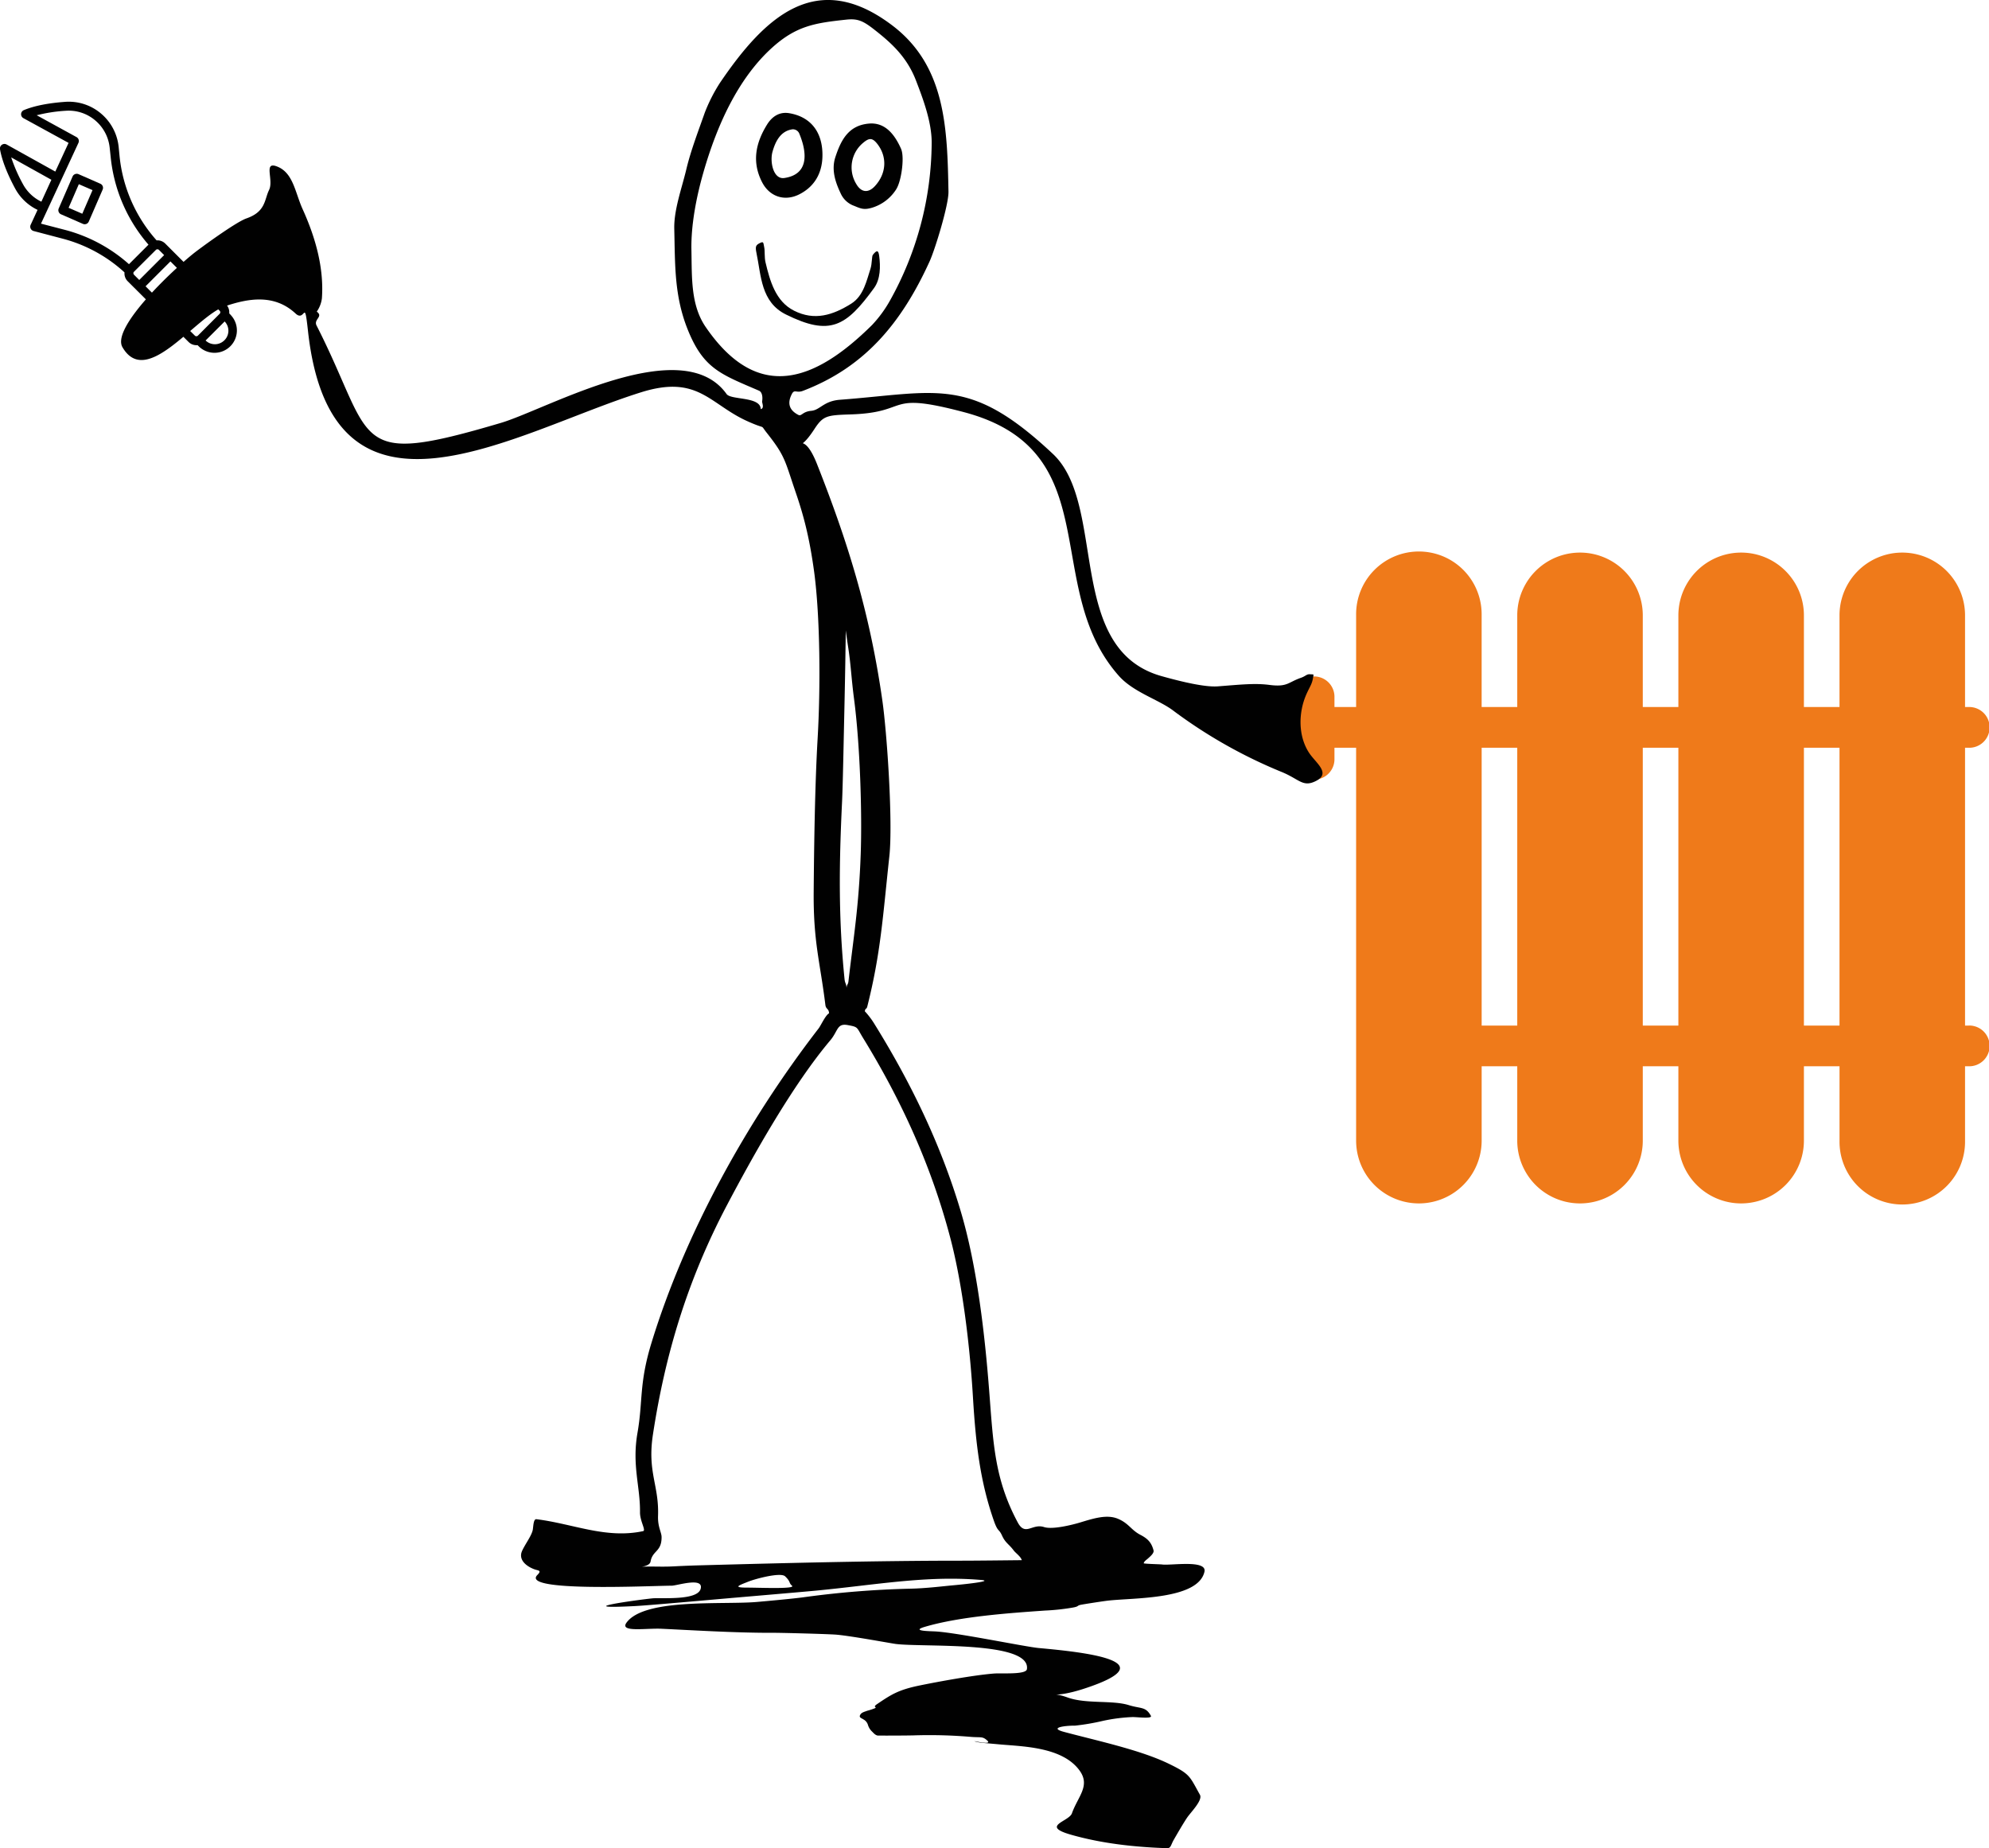 <svg xmlns="http://www.w3.org/2000/svg" viewBox="0 0 1039.38 965.85"><defs><style>.cls-1{fill:#010101;}.cls-2{fill:#ef7a1a;}</style></defs><g id="Ebene_2" data-name="Ebene 2"><g id="Ebene_2-2" data-name="Ebene 2"><path class="cls-1" d="M120.59,164.6l-.78-.78c0-.21,0-.42,0-.64a5.78,5.78,0,0,0-1.69-4.1L86.36,127.3a5.77,5.77,0,0,0-4.09-1.7l-.45,0A77.83,77.83,0,0,1,62.5,81.8L62,76.74a26.29,26.29,0,0,0-9.24-17.42A26,26,0,0,0,34,53.23c-8.94.65-16.18,2.1-21.53,4.32a2.33,2.33,0,0,0-.22,4.21L35.83,74.67l-6.93,15L3.47,75.52A2.34,2.34,0,0,0,1,75.65,2.36,2.36,0,0,0,0,78c1,5.69,3.65,12.58,7.9,20.5a26.1,26.1,0,0,0,11.73,11.18l-3.61,7.81a2.34,2.34,0,0,0,1.53,3.24l15.19,4a76.61,76.61,0,0,1,32.3,17.6c0,.18,0,.37,0,.55a5.76,5.76,0,0,0,1.69,4.1L98.53,178.7a5.73,5.73,0,0,0,4.09,1.7c.22,0,.44,0,.65,0l.78.78a11.7,11.7,0,0,0,16.54-16.54ZM96.76,144.31l4.38,4.38L91,158.82a2.34,2.34,0,0,0,3.31,3.3L104.45,152l4.38,4.38-13,13L83.75,157.32ZM80.44,154l-4.38-4.38,13-13L93.46,141ZM12,96.25a83.75,83.75,0,0,1-6.15-14l21,11.7L21.62,105.4A21.46,21.46,0,0,1,12,96.25Zm9.42,20.63L41,74.65a2.35,2.35,0,0,0-1-3L19.17,60.23a82,82,0,0,1,15.16-2.34,21.34,21.34,0,0,1,15.39,5,21.6,21.6,0,0,1,7.6,14.33l.54,5.06a82.35,82.35,0,0,0,19.73,45.59L67.4,138.07A81.21,81.21,0,0,0,34,120.15Zm48.26,25.94a1.09,1.09,0,0,1,.33-.79L81.47,130.6a1.15,1.15,0,0,1,1.59,0l2.71,2.72-13,13-2.71-2.71A1.11,1.11,0,0,1,69.72,142.82Zm29.4,29.87,13-13,2.71,2.71a1.11,1.11,0,0,1,0,1.58L103.42,175.4a1.12,1.12,0,0,1-1.59,0h0Zm18.17,5.15a7,7,0,0,1-9.81.11L117.4,168a7,7,0,0,1-.11,9.81Z"/><path class="cls-1" d="M52.39,96,41,91a2.34,2.34,0,0,0-1.78,0,2.31,2.31,0,0,0-1.29,1.24l-7.21,16.62A2.34,2.34,0,0,0,31.89,112l11.44,5a2.45,2.45,0,0,0,.93.19,2.57,2.57,0,0,0,.86-.16,2.37,2.37,0,0,0,1.28-1.25l7.21-16.62A2.34,2.34,0,0,0,52.39,96ZM43,111.7l-7.15-3.1,5.35-12.34,7.15,3.1Z"/><path class="cls-2" d="M1028.73,536h-1.87V390.79h1.87a10.65,10.65,0,1,0,0-21.29h-1.87V321.59a32.8,32.8,0,1,0-65.6,0V369.5h-18.6V321.59a32.8,32.8,0,1,0-65.6,0V369.5h-18.6V321.59a32.8,32.8,0,0,0-65.6,0V369.5H774.25V321.59a32.8,32.8,0,1,0-65.59,0V369.5H697.34v-5.66a10.65,10.65,0,0,0-21.29,0v32.61a10.65,10.65,0,1,0,21.29,0v-5.66h11.32V596.12a32.8,32.8,0,1,0,65.6,0V557.25h18.6v38.87a32.8,32.8,0,0,0,65.6,0V557.25h18.6v38.87a32.8,32.8,0,1,0,65.6,0V557.25h18.61v38.87a32.8,32.8,0,1,0,65.59,0V557.25h1.87a10.65,10.65,0,1,0,0-21.29Zm-254.47,0V390.79h18.6V536Zm84.2,0V390.79h18.6V536Zm84.2,0V390.79h18.6V536Z"/><path class="cls-1" d="M684.7,352.39c-2-.17-2.26.93-4.88,1.84-6.81,2.36-7,4.95-16.53,3.71-7.69-1-15.28-.12-26.94.76-6.57.49-18.5-2.29-29.41-5.36-50.33-14.18-28.31-89.41-56.72-116.1-43.57-40.92-60-32.2-111.28-28.32-8.56.65-10.37,5.37-15,5.78s-5.06,3-6.74,2.14c-5.06-2.59-5.79-6.39-3.37-11,1.36-2.56,2.39-.3,5.7-1.56C451.73,192,471,169,485.74,136.7c2.77-6,10-29.46,9.9-36.49-.63-33.27-1.43-65.74-29.35-86.91-39.47-29.93-66.5-4.76-90.13,30.09a85.35,85.35,0,0,0-7.88,15.52c-3.08,8.82-7.31,19.75-9.63,29.57s-6.55,21.15-6.3,31.17c.45,18.56-.05,34.65,6.84,52.11,8.29,21,17.47,23.79,37.44,32.42,1.7.73,2,3.51,1.62,5.64-.11.64,1.33,3.51-.71,4-.1-6.68-15.57-4.67-17.86-7.89-23.25-32.6-93.87,7.94-117.94,15.08-79.28,23.47-65.38,9.85-96.32-50.9-1.67-3.27,3.74-4.61.11-7.24a15.59,15.59,0,0,0,2.68-6.89c1.2-16.35-3.65-32.54-10.12-46.79-4-8.89-4.92-19.48-14-22.42-6.27-2-1,7.45-3.49,12.52s-1.66,11.32-11.83,14.86c-5,1.73-20.51,12.9-26.26,17.24-9.45,7.14-44.66,39.48-38.52,50.06,12.65,21.79,38.12-16.09,53.55-21.38,11.78-4,25.66-6.72,36.92,3.79,5.13,4.79,4.52-8.75,6.48,9.12,12.51,113.72,108.2,52.6,174.18,32,29.68-9.26,35.62,6.2,55.36,15.11,10.66,4.81,6.26,1.12,10.27,6.19,9.73,12.31,9.33,14.35,15.17,31.39,3.76,11,7,22.54,9.55,41.39,3.13,23.51,3.34,60.31,1.79,86.93-1.47,25.2-1.88,58.17-2.06,80-.21,26.4,3.3,36.42,6.11,59.18.3,2.42,1.82,1.81,1.92,4.4-1.88,1-4.26,6.35-5.45,7.9-37.57,48.67-69.7,106.9-87.28,164.12-6.65,21.67-4.43,30.33-7.38,47.27s1.48,28,1.32,41.45c-.05,4.71,3.29,9.53,1.6,9.89-19.42,4.13-36.54-3.86-55.71-6.24-1.42-.18-1.57,2.75-1.86,5.15-.39,3.18-4,7.71-5.69,11.52-1.92,4.46,2.05,7.84,6.37,9.47,2.06.78,4.15.46,1.67,3-9,9,58,5.68,70.2,5.6,2.77,0,16.83-4.69,15.12,1.64s-21,4.51-25.4,5c-10.62,1.15-42.93,5.79-8.6,4,6.06-.32,32.72-2.67,44-3.67s41.28-3.53,50.24-4.38c31.38-3,57.59-8,86.21-5.59,7.61.63-10.61,2.46-14.18,2.77-5.35.47-14.34,1.64-22.82,1.8a492.35,492.35,0,0,0-55.75,4.49c-5.3.73-19.22,2-23.72,2.39-17.66,1.68-59-2.17-68.66,10.78-4,5.33,10,2.9,18.22,3.28,13.69.63,39.13,2.22,58.35,2.11,4.77,0,25.42.54,32.17.92s29.53,4.61,31.85,4.91c14.19,1.84,70.78-1.76,68.58,13.18-.43,2.93-12.71,2-17,2.27-10.46.78-29.66,4.32-39,6.24-11.1,2.27-14.81,4.68-22.29,9.74-2.64,1.78.22,1.46-1.09,2.14a31.77,31.77,0,0,1-4,1.33c-1.28.48-2.91.85-3.59,1.91-1.05,1.66.36,1.81,1.49,2.6a4.84,4.84,0,0,1,2.35,2.72,8,8,0,0,0,2.29,3.74c.59.55,1.54,1.8,2.86,2,4.36.07,15.81,0,18.92-.09a256.27,256.27,0,0,1,29.91.8c5.23.41,6-.39,8.53,2s-7.42,0-6.77.27c1.76.78,6.18,1,11.84,1.53,12.12,1.22,33.81,1,43.06,13.77,5.79,8-.86,13.54-4,22.39-1.55,4.33-16.56,6.56-.5,11.15s33.2,6.49,50.24,7.05c2,.07,2-1.79,3.41-4.25s5.18-9,7.13-11.83,8.19-9,6.62-11.84c-5.47-9.78-5-10.74-16.33-16.24-14.86-7.21-37.43-12-54.59-16.59-8.4-2.22.52-3.34,5.71-3.3a119.09,119.09,0,0,0,14.49-2.48,88.91,88.91,0,0,1,15.57-2c2.55,0,10.42,1,9.52-.65-2.7-4.95-5.28-3.63-11.55-5.59-8.62-2.69-22.3-.5-32-4s-8.29.94,8.64-4.59c44.12-14.42-.34-19.13-23.72-21.25-6.87-.62-42.15-7.94-53.77-8.66-2.77-.17-13.32-.16-5.8-2.39,18.67-5.54,45.22-7.27,62.75-8.52a115.45,115.45,0,0,0,13.86-1.44c4.72-.73,2.26-1.12,5.61-1.7s11.14-1.78,13.67-2.07c13.72-1.53,47-.49,50.31-15.09,1.44-6.43-17.76-3.14-22.08-3.78-1-.15-8-.26-9.64-.59,0-1,1.64-2,2.18-2.53,1.2-1.08,3.32-2.82,2.93-4.28-1.12-4.26-3.19-6.19-6.94-8.14-4.82-2.51-6-6-11.7-8.37s-12.5-.25-19.89,2c-3.61,1.08-14.15,3.81-18.7,2.34-6.2-2-9.76,5-13.73-2.41-12.32-23-12.81-41.81-15-69.76s-6.12-63.49-14.64-92.34c-10.3-34.86-26-67.39-45.14-98.23a42.54,42.54,0,0,0-5.15-6.84c.54-2.28.79-.41,1.38-2.75,6.93-27.61,8-46.21,11.46-78.31,1.88-17.34-1.15-63.78-3.7-81.57-6.63-46.35-18.28-83.28-34.14-123.39-7.61-19.26-11.09-3.29-1.36-18.18,4.55-7,6.46-7.31,18.9-7.7,31.94-1,17.37-12.24,59.14-1.22,76.19,20.1,39.93,91.54,81.11,137.89,7.6,8.56,20.9,12.4,28.49,18.2a257,257,0,0,0,56.44,31.94c9.35,3.79,11.14,8.24,18,4.78,8.09-4.07-.05-9.38-3.57-14.76-5.78-8.85-5.62-21.14-1.31-30.76,1.67-3.72,2.89-5.19,3.35-8.23C686.53,352.05,686.71,352.55,684.7,352.39ZM457,15.57c8.49,6.66,16.85,14,21.64,26.46,3.38,8.82,8.34,21.58,8.22,32.8a170.65,170.65,0,0,1-21.71,82.1,64.08,64.08,0,0,1-9.47,12.95c-29.64,29.32-59.52,41-86.93,1-7.88-11.5-7.15-26-7.44-40.28-.26-13,2.58-27.75,6.37-40.87,6.85-23.7,17.74-48.59,36-65,12.7-11.4,22.66-12.76,38.65-14.48C448.22,9.63,451.06,10.9,457,15.57ZM446.27,365.09c3.15,23.87,4.28,59.51,3.5,81.53-1,27.19-3.6,42.06-6.39,66.16-.24,2.07-.81,1.36-1,3.53-.18-2.59-.8-2.12-1.07-4.79-3.14-31.41-2.9-58.83-1.28-92.44.4-8.21.86-32.75,1.12-44.11s.56-26.42.7-37c.07-4.8.1-4.48.12-8.51.51,3.83.68,5,1.3,9.09C444.63,347.39,444.91,354.74,446.27,365.09ZM451,542.45c19.87,32.36,35.55,66.41,45.58,104.45,6.6,25.06,10.33,57.84,11.83,83,1.46,24.42,3.73,44.39,11.08,65.23,2,5.63,2.46,3.67,4.18,7.46s3.62,4.42,6,7.64c1.09,1.47,3.72,3.18,4.28,5.14-9,.09-23.77.27-32.51.27-43.82,0-93.61,1.28-134.57,2.39-17.06.47-13.95.82-24.29.69-14.48-.19-3.26,1.18-2.61-2.66,1-5.82,5.81-5,5.75-12.76,0-2.5-2.06-5.22-1.85-11.11.56-16.05-5.69-22.81-2.66-42.56,6.29-41.08,17.71-80.1,38.86-120.15,13.56-25.7,34.1-62.41,53.83-85.81,4.07-4.83,3.39-9,9.06-7.95S447.46,536.66,451,542.45ZM410.27,823.81c3.06,2.9,1.81,3.37,3.6,4.9,2.18,1.85-17.1,1-23.55,1-7.62,0-4.2-1.17.69-3.11C394.79,825.08,407.93,821.58,410.27,823.81Z"/><path class="cls-1" d="M412.38,59.15c-5-.83-8.87,1.67-11.52,5.91-6,9.67-8.05,19.56-2.64,30.12,3.83,7.5,11.66,10.28,19.38,6.42S429.5,90.93,429.77,82C430.14,70.12,424.54,61.18,412.38,59.15Zm5.27,10.6c4.09,9.78,5.3,21.35-7.79,23.28-5.79.85-7.63-8.52-6.19-13.67s4.08-10.91,10.46-11.78A3.61,3.61,0,0,1,417.65,69.75Z"/><path class="cls-1" d="M454.18,64.58c-10.67.88-14.66,8.42-17.64,17.51-2.23,6.78.06,13.29,2.86,19.19a12.14,12.14,0,0,0,7,6.32c3.55,1.49,5.12,2.15,9.16,1a22.78,22.78,0,0,0,12.54-9.32c1.76-2.55,2.75-7.28,3.19-10.57s.75-8.34-.49-11.08C467.45,70.15,462.48,63.9,454.18,64.58ZM458.29,75c5.59,7,4.86,15.85-1.14,22.31-3.55,3.81-7.22,3.22-9.75-1.24a16.65,16.65,0,0,1,3.87-21.61C454.25,72,455.9,72.06,458.29,75Z"/><path class="cls-1" d="M456.12,133.18c-.61.78-.38,4.61-1.23,7.22-2,6.06-3.55,14.23-10.1,18.32-9.53,5.94-19.09,9.11-29.93,3.61-9.58-4.86-12.53-15.58-14.83-25.23-.64-2.7-.27-6-.67-7.82-.52-2.31-.18-3.33-2.26-2.27s-2.53,1.72-1.81,5.13c2.5,11.87,2.25,25.71,15.44,32.23,23,11.38,31.36,6.33,46-13.81,3.44-4.73,3.39-11.43,2.73-16.6C459.09,130.88,458.32,130.37,456.12,133.18Z"/></g></g></svg>